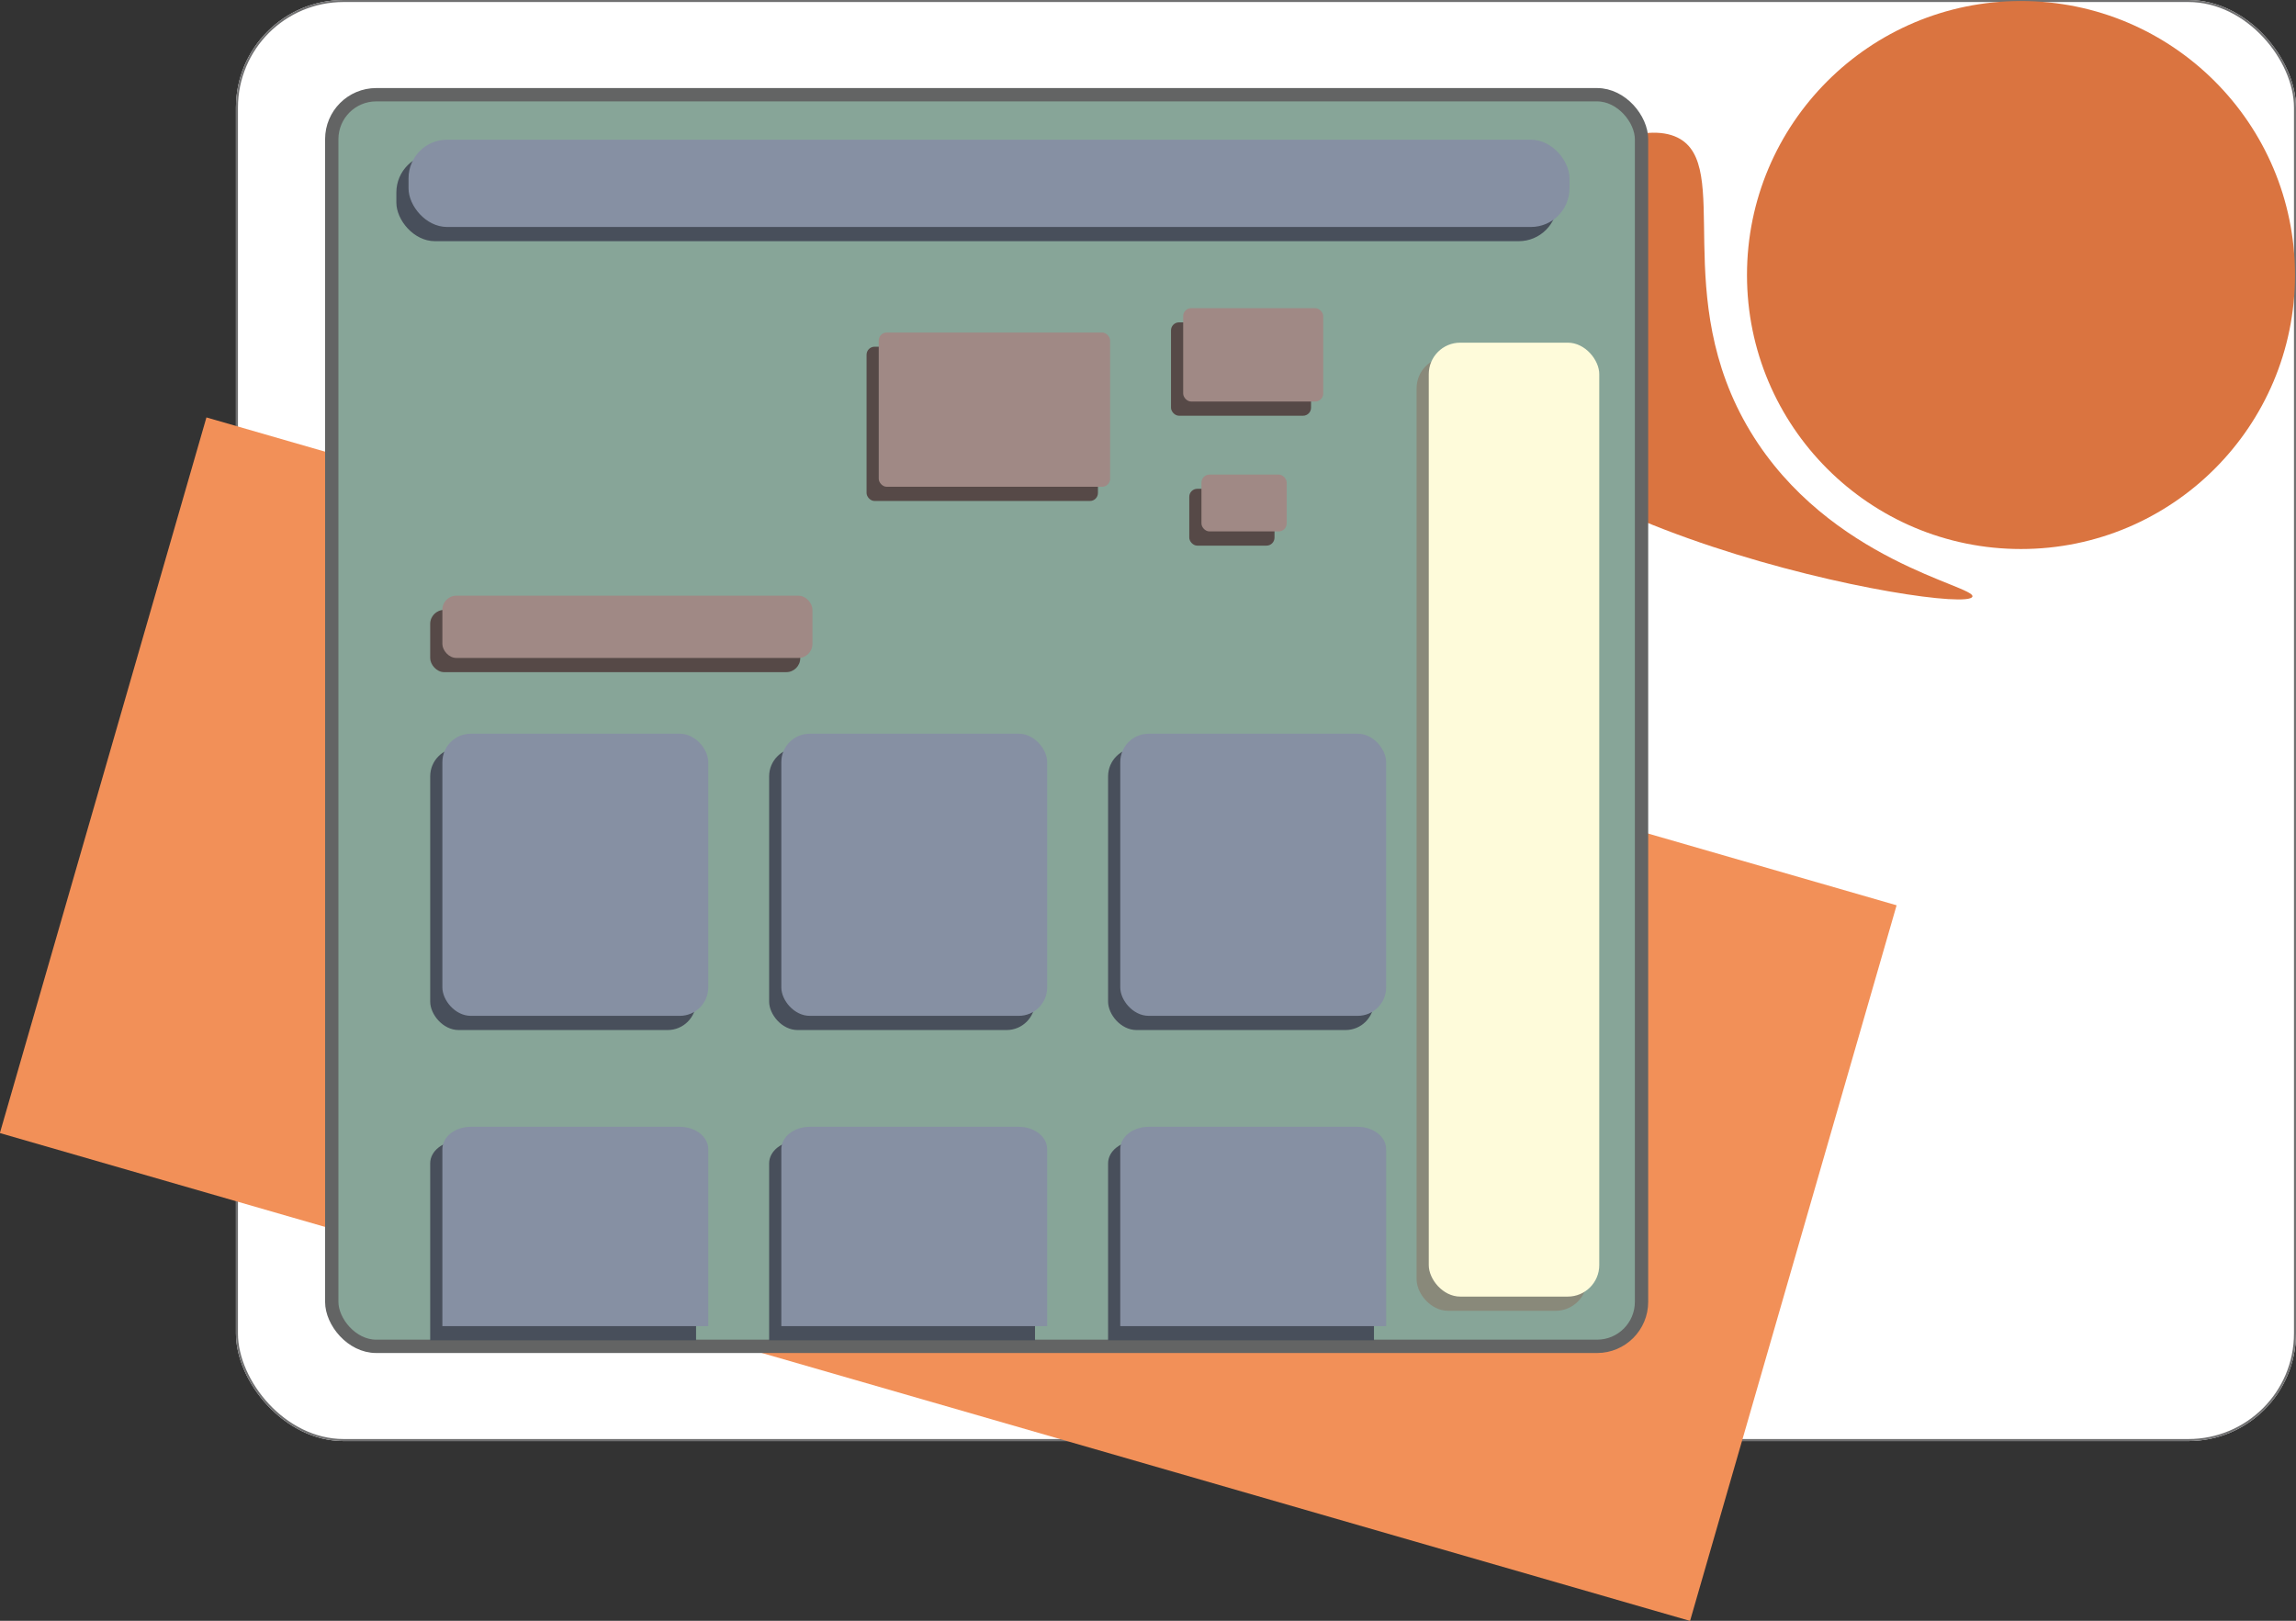 <?xml version="1.0" encoding="UTF-8"?>
<svg id="Layer_2" data-name="Layer 2" xmlns="http://www.w3.org/2000/svg" viewBox="0 0 1131.25 798.56">
  <rect x="0" y="0" width="1131.25" height="798.56" fill="#333333" stroke="none"/>
  <defs>
    <style>
      .cls-1 {
        fill: #87a598;
        stroke: #636464;
        stroke-miterlimit: 10;
        stroke-width: 6.57px;
      }

      .cls-2 {
        fill: #f29058;
      }

      .cls-3 {
        fill: #fff;
      }

      .cls-4 {
        fill: #fefbda;
      }

      .cls-5 {
        fill: #a08985;
      }

      .cls-6 {
        fill: #da7440;
      }

      .cls-7 {
        fill: #8690a3;
      }

      .cls-8 {
        fill: #89897a;
      }

      .cls-9 {
        fill: #564947;
      }

      .cls-10 {
        fill: #484f5b;
      }

      .cls-11 {
        fill: none;
        stroke: #707071;
      }
    </style>
  </defs>
  <g id="Virksomhedsite">
    <g id="Rectangle_1" data-name="Rectangle 1">
      <rect class="cls-3" x="116.25" width="1015" height="710" rx="53" ry="53"/>
      <rect class="cls-11" x="116.75" y=".5" width="1014" height="709" rx="52.5" ry="52.5"/>
    </g>
    <rect class="cls-2" x="33.88" y="318.63" width="866.75" height="366.98" transform="translate(157.52 -109.86) rotate(16.1)"/>
    <path class="cls-6" d="m971.79,294c-3.87,9.83-251.33-34.38-259.09-123.62-4.78-54.98,82.18-118.17,113.85-102.59,27.58,13.57-4.44,78.22,35.91,144.87,38.69,63.91,111.43,76.02,109.33,81.33Z"/>
    <rect class="cls-1" x="163.46" y="46.67" width="645.33" height="616.67" rx="21.91" ry="21.91"/>
    <g>
      <g>
        <rect class="cls-10" x="195.29" y="75.83" width="572" height="43" rx="19" ry="19"/>
        <rect class="cls-7" x="201.29" y="68.83" width="572" height="43" rx="19" ry="19"/>
      </g>
      <g>
        <rect class="cls-10" x="211.96" y="368.5" width="131" height="139" rx="14" ry="14"/>
        <rect class="cls-7" x="217.96" y="361.5" width="131" height="139" rx="14" ry="14"/>
      </g>
      <g>
        <path class="cls-10" d="m211.96,660.39v-87.22c0-6.08,6.27-11,14-11h103c7.73,0,14,4.93,14,11v87.22h-131Z"/>
        <path class="cls-7" d="m217.96,653.39v-87.22c0-6.08,6.27-11,14-11h103c7.73,0,14,4.93,14,11v87.22h-131Z"/>
      </g>
      <g>
        <path class="cls-10" d="m378.96,660.39v-87.22c0-6.08,6.27-11,14-11h103c7.73,0,14,4.93,14,11v87.22h-131Z"/>
        <path class="cls-7" d="m384.96,653.39v-87.22c0-6.08,6.27-11,14-11h103c7.73,0,14,4.93,14,11v87.22h-131Z"/>
      </g>
      <g>
        <path class="cls-10" d="m545.96,660.39v-87.22c0-6.08,6.27-11,14-11h103c7.73,0,14,4.93,14,11v87.22h-131Z"/>
        <path class="cls-7" d="m551.96,653.39v-87.22c0-6.08,6.27-11,14-11h103c7.73,0,14,4.93,14,11v87.22h-131Z"/>
      </g>
      <g>
        <rect class="cls-10" x="378.96" y="368.5" width="131" height="139" rx="14" ry="14"/>
        <rect class="cls-7" x="384.96" y="361.5" width="131" height="139" rx="14" ry="14"/>
      </g>
      <g>
        <rect class="cls-10" x="545.96" y="368.5" width="131" height="139" rx="14" ry="14"/>
        <rect class="cls-7" x="551.96" y="361.5" width="131" height="139" rx="14" ry="14"/>
      </g>
      <g>
        <rect class="cls-9" x="211.96" y="300.5" width="182.33" height="30.67" rx="6.89" ry="6.89"/>
        <rect class="cls-5" x="217.96" y="293.5" width="182.33" height="30.67" rx="6.89" ry="6.89"/>
      </g>
      <g>
        <rect class="cls-9" x="576.96" y="158.83" width="69" height="46" rx="3.94" ry="3.94"/>
        <rect class="cls-5" x="582.96" y="151.83" width="69" height="46" rx="3.94" ry="3.94"/>
      </g>
      <g>
        <rect class="cls-9" x="426.96" y="170.83" width="114" height="76" rx="3.94" ry="3.94"/>
        <rect class="cls-5" x="432.96" y="163.83" width="114" height="76" rx="3.94" ry="3.94"/>
      </g>
      <g>
        <rect class="cls-9" x="585.96" y="240.83" width="42" height="28" rx="3.94" ry="3.94"/>
        <rect class="cls-5" x="591.96" y="233.83" width="42" height="28" rx="3.94" ry="3.94"/>
      </g>
      <g>
        <rect class="cls-8" x="697.96" y="175.83" width="84" height="470" rx="15.5" ry="15.5"/>
        <rect class="cls-4" x="703.96" y="168.83" width="84" height="470" rx="15.5" ry="15.5"/>
      </g>
    </g>
    <circle class="cls-6" cx="995.75" cy="135.5" r="135"/>
  </g>
</svg>